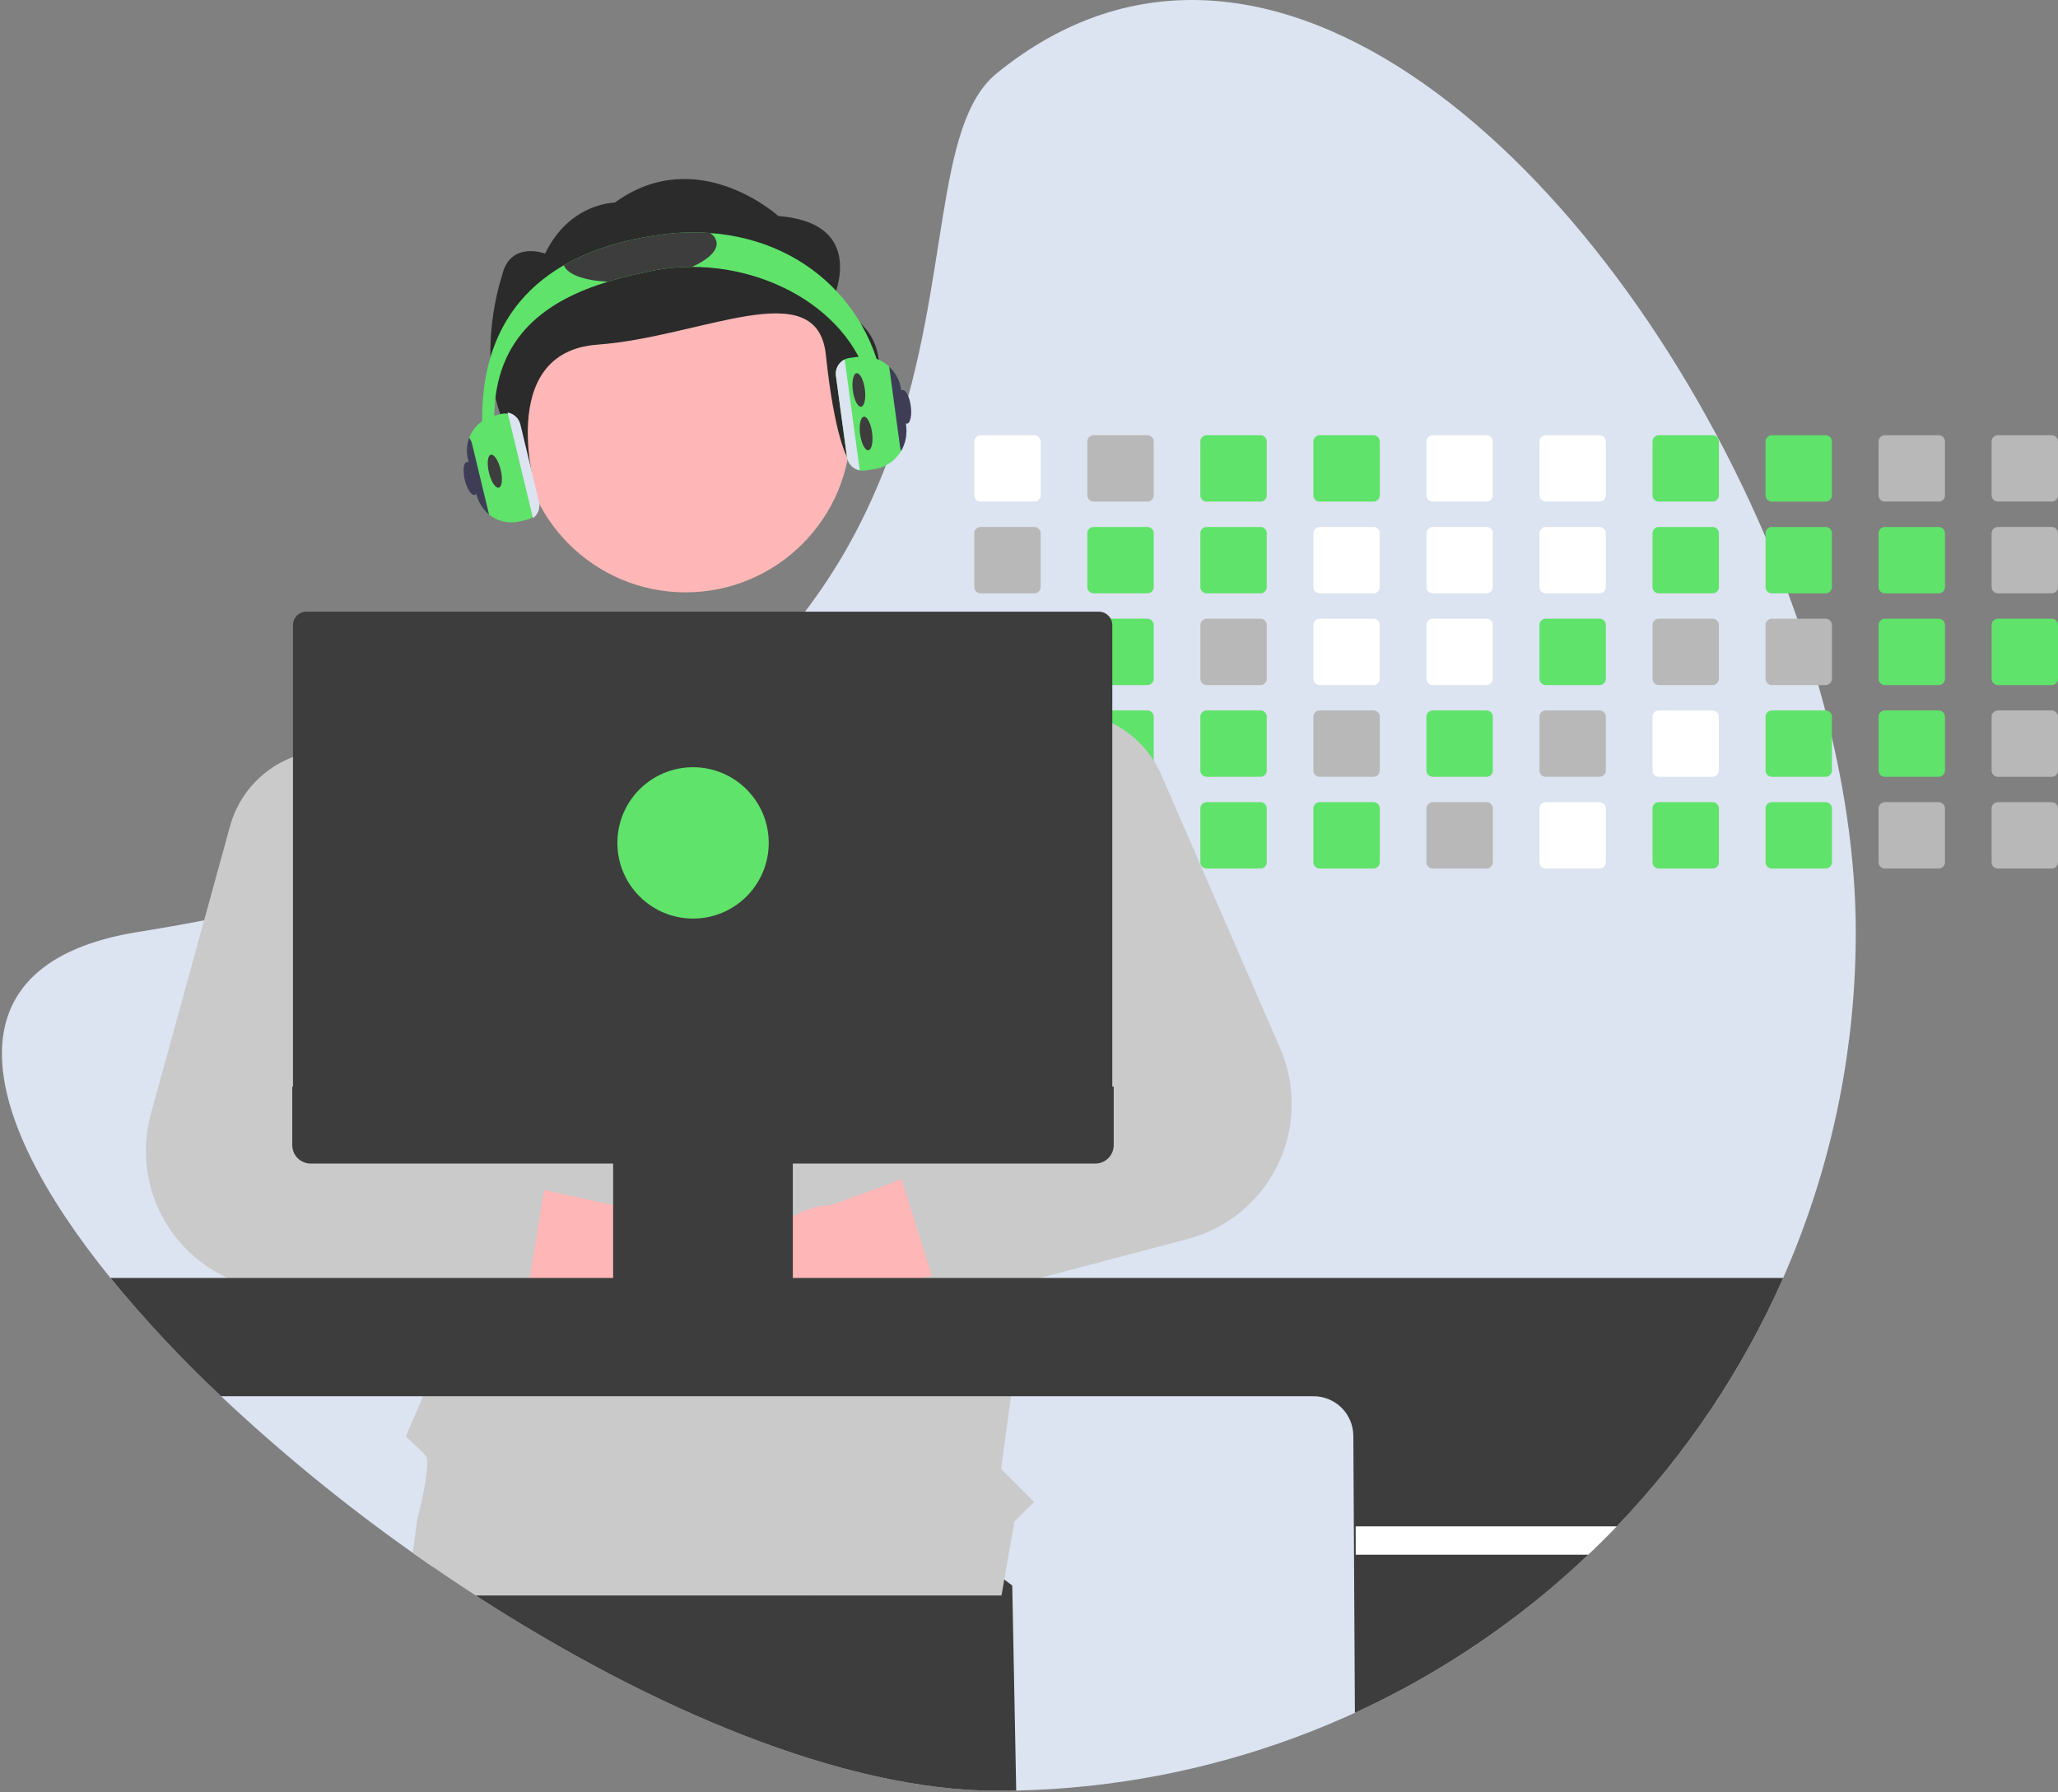 <svg width="488" height="425" viewBox="0 0 488 425" fill="none" xmlns="http://www.w3.org/2000/svg">
<rect x="0" y="0" width="488" height="425" fill="#808080" stroke="none"/>
<g clip-path="url(#clip0_28_101)">
<path d="M440.045 220.998C440.108 273.545 419.797 324.07 383.382 361.953C381.186 364.251 378.932 366.495 376.618 368.682C373.093 372.036 369.449 375.259 365.687 378.353C330.492 407.349 286.556 423.643 240.966 424.606C239.447 424.64 237.922 424.657 236.391 424.657C200.032 424.657 154.301 405.237 112.8 378.353C109.366 376.129 105.963 373.853 102.591 371.526C101.014 370.448 99.446 369.355 97.885 368.247C81.878 356.944 66.685 344.532 52.417 331.102C43.075 322.335 34.315 312.968 26.192 303.06C-5.696 263.726 -12.729 228.284 32.733 220.998C38.115 220.139 43.339 219.22 48.404 218.241C55.742 216.831 62.764 215.308 69.47 213.673C78.504 211.477 86.992 209.096 94.933 206.53C97.604 205.671 100.214 204.794 102.763 203.899C140.446 190.664 165.668 173.404 182.836 154.677C185.748 151.507 188.432 148.299 190.889 145.053C194.649 140.111 198.064 134.917 201.11 129.507C205.314 121.99 208.846 114.116 211.663 105.976L211.818 105.529C225.477 66.126 221.322 29.578 236.391 17.345C300.81 -34.949 381.009 39.523 418.652 127.346C420.549 131.771 422.334 136.223 424.006 140.702C424.757 142.703 425.481 144.707 426.178 146.715C428.013 151.948 429.677 157.195 431.171 162.456C431.744 164.462 432.291 166.466 432.811 168.469C433.367 170.63 433.9 172.785 434.393 174.94C438.056 190.721 440.045 206.284 440.045 220.998Z" fill="#DCE3F1"/>
<path d="M240.966 424.606C239.447 424.64 237.922 424.657 236.391 424.657C200.032 424.657 154.301 405.237 112.8 378.353C109.366 376.129 105.963 373.853 102.591 371.526L105.549 353.527L195.091 341.638L240.031 376.002L240.966 424.606Z" fill="#3D3D3D"/>
<path d="M245.276 103.208H232.517C232.121 103.208 231.742 103.365 231.463 103.645C231.183 103.924 231.026 104.303 231.026 104.698V117.464C231.026 117.659 231.065 117.853 231.14 118.033C231.215 118.213 231.325 118.377 231.464 118.515C231.602 118.653 231.766 118.762 231.947 118.837C232.128 118.911 232.321 118.949 232.517 118.948H245.276C245.671 118.949 246.049 118.792 246.328 118.514C246.608 118.236 246.765 117.858 246.767 117.464V104.698C246.766 104.303 246.608 103.925 246.329 103.646C246.05 103.366 245.671 103.209 245.276 103.208Z" fill="white"/>
<path d="M245.276 124.961H232.517C232.121 124.962 231.742 125.119 231.463 125.398C231.183 125.678 231.026 126.057 231.026 126.452V139.217C231.026 139.413 231.065 139.606 231.14 139.787C231.215 139.967 231.325 140.131 231.464 140.269C231.602 140.407 231.766 140.516 231.947 140.59C232.128 140.665 232.321 140.703 232.517 140.702H245.276C245.671 140.702 246.049 140.546 246.328 140.268C246.608 139.989 246.765 139.612 246.767 139.217V126.452C246.766 126.057 246.608 125.678 246.329 125.399C246.05 125.12 245.671 124.963 245.276 124.961Z" fill="#B8B8B8"/>
<path d="M245.276 146.715H232.517C232.121 146.715 231.742 146.872 231.463 147.152C231.183 147.431 231.026 147.81 231.026 148.205V160.965C231.026 161.161 231.064 161.355 231.139 161.536C231.214 161.717 231.323 161.882 231.462 162.02C231.6 162.158 231.765 162.268 231.946 162.343C232.127 162.418 232.321 162.456 232.517 162.456H245.276C245.672 162.455 246.051 162.298 246.33 162.019C246.61 161.739 246.767 161.361 246.767 160.965V148.205C246.766 147.811 246.608 147.432 246.329 147.153C246.05 146.874 245.671 146.716 245.276 146.715Z" fill="#B8B8B8"/>
<path d="M246.744 169.695C246.68 169.352 246.499 169.042 246.231 168.818C245.963 168.594 245.625 168.47 245.276 168.469H232.517C232.121 168.469 231.742 168.626 231.463 168.905C231.183 169.185 231.026 169.564 231.026 169.959V182.719C231.026 182.915 231.064 183.109 231.139 183.29C231.214 183.471 231.323 183.635 231.462 183.774C231.6 183.912 231.765 184.022 231.946 184.097C232.127 184.171 232.321 184.21 232.517 184.209H245.276C245.672 184.209 246.051 184.052 246.33 183.773C246.61 183.493 246.767 183.114 246.767 182.719V169.959C246.768 169.871 246.76 169.782 246.744 169.695Z" fill="#B8B8B8"/>
<path d="M245.855 190.337C245.672 190.261 245.475 190.222 245.276 190.222H232.517C232.321 190.222 232.127 190.26 231.946 190.335C231.765 190.41 231.6 190.52 231.462 190.658C231.323 190.796 231.214 190.961 231.139 191.142C231.064 191.323 231.026 191.517 231.026 191.713V204.473C231.025 204.669 231.063 204.863 231.138 205.044C231.212 205.225 231.322 205.39 231.461 205.528C231.599 205.667 231.764 205.777 231.945 205.851C232.126 205.926 232.321 205.964 232.517 205.963H245.276C245.672 205.963 246.051 205.806 246.33 205.526C246.61 205.247 246.767 204.868 246.767 204.473V191.713C246.766 191.419 246.679 191.133 246.517 190.888C246.355 190.644 246.125 190.452 245.855 190.337Z" fill="#B8B8B8"/>
<path d="M272.08 103.208H259.32C258.925 103.208 258.546 103.365 258.267 103.645C257.987 103.924 257.83 104.303 257.83 104.698V117.464C257.83 117.659 257.869 117.853 257.944 118.033C258.019 118.213 258.129 118.377 258.267 118.515C258.406 118.653 258.57 118.762 258.751 118.837C258.931 118.911 259.125 118.949 259.32 118.948H272.08C272.474 118.949 272.853 118.792 273.132 118.514C273.411 118.236 273.569 117.858 273.57 117.464V104.698C273.569 104.303 273.412 103.925 273.133 103.646C272.853 103.366 272.475 103.209 272.08 103.208Z" fill="#B8B8B8"/>
<path d="M272.08 124.961H259.32C258.925 124.962 258.546 125.119 258.267 125.398C257.987 125.678 257.83 126.057 257.83 126.452V139.217C257.83 139.413 257.869 139.606 257.944 139.787C258.019 139.967 258.129 140.131 258.267 140.269C258.406 140.407 258.57 140.516 258.751 140.59C258.931 140.665 259.125 140.703 259.32 140.702H272.08C272.474 140.702 272.853 140.546 273.132 140.268C273.411 139.989 273.569 139.612 273.57 139.217V126.452C273.569 126.057 273.412 125.678 273.133 125.399C272.853 125.12 272.475 124.963 272.08 124.961Z" fill="#5FE36A"/>
<path d="M272.08 146.715H259.32C258.925 146.715 258.546 146.872 258.267 147.152C257.987 147.431 257.83 147.81 257.83 148.205V160.965C257.83 161.161 257.868 161.355 257.943 161.536C258.017 161.717 258.127 161.882 258.266 162.02C258.404 162.158 258.568 162.268 258.749 162.343C258.93 162.418 259.124 162.456 259.32 162.456H272.08C272.475 162.455 272.854 162.298 273.134 162.019C273.413 161.739 273.57 161.361 273.57 160.965V148.205C273.569 147.811 273.412 147.432 273.133 147.153C272.853 146.874 272.475 146.716 272.08 146.715Z" fill="#5FE36A"/>
<path d="M272.08 168.469H259.32C259.008 168.469 258.703 168.568 258.45 168.751C258.197 168.934 258.008 169.192 257.91 169.489C257.857 169.64 257.83 169.799 257.83 169.959V182.719C257.83 182.915 257.868 183.109 257.943 183.29C258.017 183.471 258.127 183.635 258.265 183.774C258.404 183.912 258.568 184.022 258.749 184.097C258.93 184.171 259.124 184.21 259.32 184.209H272.08C272.475 184.209 272.854 184.052 273.134 183.773C273.413 183.493 273.57 183.114 273.57 182.719V169.959C273.569 169.564 273.412 169.186 273.133 168.906C272.853 168.627 272.475 168.47 272.08 168.469Z" fill="#5FE36A"/>
<path d="M272.08 190.222H259.32C259.124 190.222 258.93 190.26 258.749 190.335C258.568 190.41 258.404 190.52 258.266 190.658C258.127 190.796 258.017 190.961 257.943 191.142C257.868 191.323 257.83 191.517 257.83 191.713V204.473C257.83 204.668 257.868 204.862 257.943 205.043C258.017 205.224 258.127 205.389 258.266 205.527C258.404 205.666 258.568 205.776 258.749 205.85C258.93 205.925 259.124 205.963 259.32 205.963H272.08C272.475 205.963 272.854 205.806 273.134 205.526C273.413 205.247 273.57 204.868 273.57 204.473V191.713C273.57 191.318 273.413 190.939 273.134 190.659C272.854 190.38 272.475 190.223 272.08 190.222Z" fill="#B8B8B8"/>
<path d="M298.884 103.208H286.124C285.729 103.208 285.35 103.365 285.07 103.645C284.791 103.924 284.634 104.303 284.634 104.698V117.464C284.634 117.659 284.673 117.853 284.748 118.033C284.823 118.213 284.933 118.377 285.071 118.515C285.209 118.653 285.374 118.762 285.554 118.837C285.735 118.911 285.929 118.949 286.124 118.948H298.884C299.278 118.949 299.656 118.792 299.936 118.514C300.215 118.236 300.373 117.858 300.374 117.464V104.698C300.373 104.303 300.216 103.925 299.936 103.646C299.657 103.366 299.279 103.209 298.884 103.208Z" fill="#5FE36A"/>
<path d="M298.884 124.961H286.124C285.729 124.962 285.35 125.119 285.07 125.398C284.791 125.678 284.634 126.057 284.634 126.452V139.217C284.634 139.413 284.673 139.606 284.748 139.787C284.823 139.967 284.933 140.131 285.071 140.269C285.209 140.407 285.374 140.516 285.554 140.59C285.735 140.665 285.929 140.703 286.124 140.702H298.884C299.278 140.702 299.656 140.546 299.936 140.268C300.215 139.989 300.373 139.612 300.374 139.217V126.452C300.373 126.057 300.216 125.678 299.936 125.399C299.657 125.12 299.279 124.963 298.884 124.961Z" fill="#5FE36A"/>
<path d="M298.884 146.715H286.124C285.729 146.715 285.35 146.872 285.07 147.152C284.791 147.431 284.634 147.81 284.634 148.205V160.965C284.633 161.161 284.672 161.355 284.746 161.536C284.821 161.717 284.931 161.882 285.069 162.02C285.208 162.158 285.372 162.268 285.553 162.343C285.734 162.418 285.928 162.456 286.124 162.456H298.884C299.279 162.455 299.658 162.298 299.937 162.019C300.217 161.739 300.374 161.361 300.374 160.965V148.205C300.373 147.811 300.216 147.432 299.936 147.153C299.657 146.874 299.279 146.716 298.884 146.715Z" fill="#B8B8B8"/>
<path d="M298.884 168.469H286.124C285.729 168.469 285.35 168.626 285.07 168.905C284.791 169.185 284.634 169.564 284.634 169.959V182.719C284.633 182.915 284.672 183.109 284.746 183.29C284.821 183.471 284.931 183.635 285.069 183.774C285.208 183.912 285.372 184.022 285.553 184.097C285.734 184.171 285.928 184.21 286.124 184.209H298.884C299.279 184.209 299.658 184.052 299.937 183.773C300.217 183.493 300.374 183.114 300.374 182.719V169.959C300.373 169.564 300.216 169.186 299.936 168.906C299.657 168.627 299.279 168.47 298.884 168.469Z" fill="#5FE36A"/>
<path d="M298.884 190.222H286.124C285.928 190.222 285.734 190.26 285.553 190.335C285.372 190.41 285.208 190.52 285.069 190.658C284.931 190.796 284.821 190.961 284.746 191.142C284.672 191.323 284.633 191.517 284.634 191.713V204.473C284.633 204.668 284.672 204.862 284.746 205.043C284.821 205.224 284.931 205.389 285.069 205.527C285.208 205.666 285.372 205.776 285.553 205.85C285.734 205.925 285.928 205.963 286.124 205.963H298.884C299.279 205.963 299.658 205.806 299.937 205.526C300.217 205.247 300.374 204.868 300.374 204.473V191.713C300.374 191.318 300.217 190.939 299.937 190.659C299.658 190.38 299.279 190.223 298.884 190.222Z" fill="#5FE36A"/>
<path d="M325.687 103.208H312.928C312.532 103.208 312.153 103.365 311.874 103.645C311.595 103.924 311.437 104.303 311.437 104.698V117.464C311.437 117.659 311.476 117.853 311.551 118.033C311.626 118.213 311.736 118.377 311.875 118.515C312.013 118.653 312.177 118.762 312.358 118.837C312.539 118.911 312.732 118.949 312.928 118.948H325.687C326.082 118.949 326.46 118.792 326.739 118.514C327.019 118.236 327.177 117.858 327.178 117.464V104.698C327.177 104.303 327.019 103.925 326.74 103.646C326.461 103.366 326.082 103.209 325.687 103.208Z" fill="#5FE36A"/>
<path d="M325.687 124.961H312.928C312.532 124.962 312.153 125.119 311.874 125.398C311.594 125.678 311.437 126.057 311.437 126.452V139.217C311.437 139.413 311.476 139.606 311.551 139.787C311.626 139.967 311.736 140.131 311.875 140.269C312.013 140.407 312.177 140.516 312.358 140.59C312.539 140.665 312.732 140.703 312.928 140.702H325.687C326.082 140.702 326.46 140.546 326.739 140.268C327.019 139.989 327.177 139.612 327.178 139.217V126.452C327.177 126.057 327.019 125.678 326.74 125.399C326.461 125.12 326.082 124.963 325.687 124.961Z" fill="white"/>
<path d="M325.687 146.715H312.928C312.532 146.715 312.153 146.872 311.874 147.152C311.595 147.431 311.437 147.81 311.437 148.205V160.965C311.437 161.161 311.475 161.355 311.55 161.536C311.625 161.717 311.734 161.882 311.873 162.02C312.011 162.158 312.176 162.268 312.357 162.343C312.538 162.418 312.732 162.456 312.928 162.456H325.687C326.083 162.455 326.462 162.298 326.741 162.019C327.021 161.739 327.178 161.361 327.178 160.965V148.205C327.177 147.811 327.019 147.432 326.74 147.153C326.461 146.874 326.082 146.716 325.687 146.715Z" fill="white"/>
<path d="M325.687 168.469H312.928C312.532 168.469 312.153 168.626 311.874 168.905C311.595 169.185 311.437 169.564 311.437 169.959V182.719C311.437 182.915 311.475 183.109 311.55 183.29C311.625 183.471 311.734 183.635 311.873 183.774C312.011 183.912 312.176 184.022 312.357 184.097C312.538 184.171 312.732 184.21 312.928 184.209H325.687C326.083 184.209 326.462 184.052 326.741 183.773C327.021 183.493 327.178 183.114 327.178 182.719V169.959C327.177 169.564 327.019 169.186 326.74 168.906C326.461 168.627 326.082 168.47 325.687 168.469Z" fill="#B8B8B8"/>
<path d="M325.687 190.222H312.928C312.732 190.222 312.538 190.26 312.357 190.335C312.176 190.41 312.011 190.52 311.873 190.658C311.734 190.796 311.625 190.961 311.55 191.142C311.475 191.323 311.437 191.517 311.437 191.713V204.473C311.437 204.668 311.475 204.862 311.55 205.043C311.625 205.224 311.734 205.389 311.873 205.527C312.011 205.666 312.176 205.776 312.357 205.85C312.538 205.925 312.732 205.963 312.928 205.963H325.687C326.083 205.963 326.462 205.806 326.741 205.526C327.021 205.247 327.178 204.868 327.178 204.473V191.713C327.178 191.318 327.021 190.939 326.741 190.659C326.462 190.38 326.083 190.223 325.687 190.222Z" fill="#5FE36A"/>
<path d="M352.491 103.208H339.726C339.331 103.209 338.954 103.367 338.675 103.646C338.397 103.926 338.241 104.304 338.241 104.698V117.464C338.241 117.857 338.398 118.235 338.676 118.513C338.954 118.792 339.332 118.948 339.726 118.948H352.491C352.886 118.949 353.264 118.792 353.543 118.514C353.823 118.236 353.98 117.858 353.982 117.464V104.698C353.98 104.303 353.823 103.925 353.544 103.646C353.265 103.366 352.886 103.209 352.491 103.208Z" fill="white"/>
<path d="M352.491 124.961H339.726C339.331 124.963 338.954 125.12 338.675 125.4C338.397 125.679 338.241 126.057 338.241 126.452V139.217C338.241 139.611 338.398 139.989 338.676 140.267C338.954 140.545 339.332 140.702 339.726 140.702H352.491C352.886 140.702 353.264 140.546 353.543 140.268C353.823 139.989 353.98 139.612 353.982 139.217V126.452C353.98 126.057 353.823 125.678 353.544 125.399C353.265 125.12 352.886 124.963 352.491 124.961Z" fill="white"/>
<path d="M352.491 146.715H339.726C339.331 146.716 338.954 146.874 338.675 147.153C338.397 147.433 338.241 147.811 338.241 148.205V160.965C338.24 161.161 338.278 161.354 338.353 161.535C338.427 161.716 338.536 161.88 338.674 162.018C338.812 162.157 338.976 162.267 339.156 162.342C339.337 162.417 339.53 162.455 339.726 162.456H352.491C352.886 162.455 353.265 162.298 353.545 162.019C353.824 161.739 353.981 161.361 353.982 160.965V148.205C353.98 147.811 353.823 147.432 353.544 147.153C353.265 146.874 352.886 146.716 352.491 146.715Z" fill="white"/>
<path d="M352.491 168.469H339.726C339.331 168.47 338.954 168.628 338.675 168.907C338.397 169.186 338.241 169.565 338.241 169.959V182.719C338.24 182.914 338.278 183.108 338.353 183.289C338.427 183.469 338.536 183.634 338.674 183.772C338.812 183.91 338.976 184.02 339.156 184.095C339.337 184.17 339.53 184.209 339.726 184.209H352.491C352.886 184.209 353.265 184.052 353.545 183.773C353.824 183.493 353.981 183.114 353.982 182.719V169.959C353.98 169.564 353.823 169.186 353.544 168.906C353.265 168.627 352.886 168.47 352.491 168.469Z" fill="#5FE36A"/>
<path d="M352.491 190.222H339.726C339.53 190.223 339.337 190.261 339.156 190.336C338.976 190.411 338.812 190.521 338.674 190.66C338.536 190.798 338.427 190.962 338.353 191.143C338.278 191.324 338.24 191.517 338.241 191.713V204.473C338.24 204.668 338.278 204.862 338.353 205.042C338.427 205.223 338.536 205.387 338.674 205.526C338.812 205.664 338.976 205.774 339.156 205.849C339.337 205.924 339.53 205.963 339.726 205.963H352.491C352.886 205.963 353.265 205.806 353.545 205.526C353.824 205.247 353.981 204.868 353.982 204.473V191.713C353.981 191.318 353.824 190.939 353.545 190.659C353.265 190.38 352.886 190.223 352.491 190.222Z" fill="#B8B8B8"/>
<path d="M379.295 103.208H366.529C366.135 103.209 365.757 103.367 365.479 103.646C365.201 103.926 365.044 104.304 365.045 104.698V117.464C365.045 117.857 365.201 118.235 365.479 118.513C365.758 118.792 366.135 118.948 366.529 118.948H379.295C379.689 118.948 380.067 118.792 380.347 118.514C380.626 118.236 380.784 117.858 380.785 117.464V104.698C380.784 104.303 380.627 103.925 380.347 103.646C380.068 103.366 379.69 103.209 379.295 103.208Z" fill="white"/>
<path d="M379.295 124.961H366.529C366.135 124.963 365.757 125.12 365.479 125.4C365.201 125.679 365.044 126.057 365.045 126.452V139.217C365.045 139.611 365.201 139.989 365.479 140.267C365.758 140.545 366.135 140.702 366.529 140.702H379.295C379.689 140.702 380.067 140.546 380.347 140.268C380.626 139.989 380.784 139.612 380.785 139.217V126.452C380.784 126.057 380.627 125.678 380.347 125.399C380.068 125.12 379.69 124.963 379.295 124.961Z" fill="white"/>
<path d="M379.295 146.715H366.529C366.135 146.716 365.757 146.874 365.479 147.153C365.201 147.433 365.044 147.811 365.045 148.205V160.965C365.044 161.161 365.082 161.354 365.156 161.535C365.231 161.716 365.34 161.88 365.478 162.018C365.616 162.157 365.78 162.267 365.96 162.342C366.14 162.417 366.334 162.455 366.529 162.456H379.295C379.69 162.455 380.069 162.298 380.348 162.019C380.628 161.739 380.785 161.361 380.785 160.965V148.205C380.784 147.811 380.627 147.432 380.347 147.153C380.068 146.874 379.69 146.716 379.295 146.715Z" fill="#5FE36A"/>
<path d="M379.295 168.469H366.529C366.135 168.47 365.757 168.628 365.479 168.907C365.201 169.186 365.044 169.565 365.045 169.959V182.719C365.044 182.914 365.082 183.108 365.156 183.289C365.231 183.469 365.34 183.634 365.478 183.772C365.616 183.91 365.78 184.02 365.96 184.095C366.14 184.17 366.334 184.209 366.529 184.209H379.295C379.69 184.209 380.069 184.052 380.348 183.773C380.628 183.493 380.785 183.114 380.785 182.719V169.959C380.784 169.564 380.627 169.186 380.347 168.906C380.068 168.627 379.69 168.47 379.295 168.469Z" fill="#B8B8B8"/>
<path d="M379.295 190.222H366.529C366.334 190.223 366.14 190.261 365.96 190.336C365.78 190.411 365.616 190.521 365.478 190.66C365.34 190.798 365.231 190.962 365.156 191.143C365.082 191.324 365.044 191.517 365.045 191.713V204.473C365.044 204.668 365.082 204.862 365.156 205.042C365.231 205.223 365.34 205.387 365.478 205.526C365.616 205.664 365.78 205.774 365.96 205.849C366.14 205.924 366.334 205.963 366.529 205.963H379.295C379.69 205.963 380.069 205.806 380.348 205.526C380.628 205.247 380.785 204.868 380.785 204.473V191.713C380.785 191.318 380.628 190.939 380.348 190.659C380.069 190.38 379.69 190.223 379.295 190.222Z" fill="white"/>
<path d="M406.099 103.208H393.333C392.939 103.209 392.561 103.367 392.283 103.646C392.004 103.926 391.848 104.304 391.848 104.698V117.464C391.848 117.857 392.005 118.235 392.283 118.513C392.562 118.792 392.939 118.948 393.333 118.948H406.099C406.493 118.948 406.871 118.792 407.151 118.514C407.43 118.236 407.588 117.858 407.589 117.464V104.698C407.588 104.303 407.43 103.925 407.151 103.646C406.872 103.366 406.494 103.209 406.099 103.208Z" fill="#5FE36A"/>
<path d="M406.099 124.961H393.333C392.939 124.963 392.561 125.12 392.283 125.4C392.004 125.679 391.848 126.057 391.848 126.452V139.217C391.848 139.611 392.005 139.989 392.283 140.267C392.562 140.545 392.939 140.702 393.333 140.702H406.099C406.493 140.702 406.871 140.546 407.151 140.268C407.43 139.989 407.588 139.612 407.589 139.217V126.452C407.588 126.057 407.43 125.678 407.151 125.399C406.872 125.12 406.494 124.963 406.099 124.961Z" fill="#5FE36A"/>
<path d="M406.099 146.715H393.333C392.939 146.716 392.561 146.874 392.283 147.153C392.004 147.433 391.848 147.811 391.848 148.205V160.965C391.848 161.161 391.886 161.354 391.96 161.535C392.035 161.716 392.144 161.88 392.282 162.018C392.42 162.157 392.583 162.267 392.764 162.342C392.944 162.417 393.138 162.455 393.333 162.456H406.099C406.494 162.455 406.873 162.298 407.152 162.019C407.432 161.739 407.589 161.361 407.589 160.965V148.205C407.588 147.811 407.43 147.432 407.151 147.153C406.872 146.874 406.494 146.716 406.099 146.715Z" fill="#B8B8B8"/>
<path d="M406.099 168.469H393.333C392.939 168.47 392.561 168.628 392.283 168.907C392.004 169.186 391.848 169.565 391.848 169.959V182.719C391.848 182.914 391.886 183.108 391.96 183.289C392.035 183.469 392.144 183.634 392.282 183.772C392.42 183.91 392.583 184.02 392.764 184.095C392.944 184.17 393.138 184.209 393.333 184.209H406.099C406.494 184.209 406.873 184.052 407.152 183.773C407.432 183.493 407.589 183.114 407.589 182.719V169.959C407.588 169.564 407.43 169.186 407.151 168.906C406.872 168.627 406.494 168.47 406.099 168.469Z" fill="white"/>
<path d="M406.099 190.222H393.333C393.138 190.223 392.944 190.261 392.764 190.336C392.583 190.411 392.42 190.521 392.282 190.66C392.144 190.798 392.035 190.962 391.96 191.143C391.886 191.324 391.848 191.517 391.848 191.713V204.473C391.848 204.668 391.886 204.862 391.96 205.042C392.035 205.223 392.144 205.387 392.282 205.526C392.42 205.664 392.583 205.774 392.764 205.849C392.944 205.924 393.138 205.963 393.333 205.963H406.099C406.494 205.963 406.873 205.806 407.152 205.526C407.432 205.247 407.589 204.868 407.589 204.473V191.713C407.589 191.318 407.432 190.939 407.152 190.659C406.873 190.38 406.494 190.223 406.099 190.222Z" fill="#5FE36A"/>
<path d="M432.902 103.208H420.137C419.742 103.209 419.365 103.367 419.086 103.646C418.808 103.926 418.652 104.304 418.652 104.698V117.464C418.652 117.857 418.809 118.235 419.087 118.513C419.365 118.792 419.743 118.948 420.137 118.948H432.902C433.297 118.948 433.675 118.792 433.954 118.514C434.234 118.236 434.391 117.858 434.393 117.464V104.698C434.392 104.303 434.234 103.925 433.955 103.646C433.676 103.366 433.297 103.209 432.902 103.208Z" fill="#5FE36A"/>
<path d="M432.902 124.961H420.137C419.742 124.963 419.365 125.12 419.086 125.4C418.808 125.679 418.652 126.057 418.652 126.452V139.217C418.652 139.611 418.809 139.989 419.087 140.267C419.365 140.545 419.743 140.702 420.137 140.702H432.902C433.297 140.702 433.675 140.546 433.954 140.268C434.234 139.989 434.391 139.612 434.393 139.217V126.452C434.392 126.057 434.234 125.678 433.955 125.399C433.676 125.12 433.297 124.963 432.902 124.961Z" fill="#5FE36A"/>
<path d="M432.902 146.715H420.137C419.742 146.716 419.365 146.874 419.086 147.153C418.808 147.433 418.652 147.811 418.652 148.205V160.965C418.652 161.161 418.69 161.354 418.764 161.535C418.838 161.716 418.947 161.88 419.085 162.018C419.223 162.157 419.387 162.267 419.568 162.342C419.748 162.417 419.941 162.455 420.137 162.456H432.902C433.298 162.455 433.676 162.298 433.956 162.019C434.235 161.739 434.393 161.361 434.393 160.965V148.205C434.392 147.811 434.234 147.432 433.955 147.153C433.676 146.874 433.297 146.716 432.902 146.715Z" fill="#B8B8B8"/>
<path d="M432.902 168.469H420.137C419.742 168.47 419.365 168.628 419.086 168.907C418.808 169.186 418.652 169.565 418.652 169.959V182.719C418.652 182.914 418.69 183.108 418.764 183.289C418.838 183.469 418.947 183.634 419.085 183.772C419.223 183.91 419.387 184.02 419.568 184.095C419.748 184.17 419.941 184.209 420.137 184.209H432.902C433.298 184.209 433.677 184.052 433.956 183.773C434.235 183.493 434.393 183.114 434.393 182.719V169.959C434.392 169.564 434.234 169.186 433.955 168.906C433.676 168.627 433.297 168.47 432.902 168.469Z" fill="#5FE36A"/>
<path d="M432.902 190.222H420.137C419.941 190.223 419.748 190.261 419.568 190.336C419.387 190.411 419.223 190.521 419.085 190.66C418.947 190.798 418.838 190.962 418.764 191.143C418.69 191.324 418.652 191.517 418.652 191.713V204.473C418.652 204.668 418.69 204.862 418.764 205.042C418.838 205.223 418.947 205.387 419.085 205.526C419.223 205.664 419.387 205.774 419.567 205.849C419.748 205.924 419.941 205.963 420.137 205.963H432.902C433.298 205.963 433.677 205.806 433.956 205.526C434.235 205.247 434.393 204.868 434.393 204.473V191.713C434.393 191.318 434.235 190.939 433.956 190.659C433.677 190.38 433.298 190.223 432.902 190.222Z" fill="#5FE36A"/>
<path d="M459.706 103.208H446.94C446.546 103.209 446.168 103.367 445.89 103.646C445.612 103.926 445.456 104.304 445.456 104.698V117.464C445.456 117.857 445.612 118.235 445.891 118.513C446.169 118.792 446.547 118.948 446.94 118.948H459.706C460.1 118.948 460.479 118.792 460.758 118.514C461.037 118.236 461.195 117.858 461.196 117.464V104.698C461.195 104.303 461.038 103.925 460.758 103.646C460.479 103.366 460.101 103.209 459.706 103.208Z" fill="#B8B8B8"/>
<path d="M459.706 124.961H446.94C446.546 124.963 446.168 125.12 445.89 125.4C445.612 125.679 445.456 126.057 445.456 126.452V139.217C445.456 139.611 445.612 139.989 445.891 140.267C446.169 140.545 446.547 140.702 446.94 140.702H459.706C460.1 140.702 460.479 140.546 460.758 140.268C461.037 139.989 461.195 139.612 461.196 139.217V126.452C461.195 126.057 461.038 125.678 460.758 125.399C460.479 125.12 460.101 124.963 459.706 124.961Z" fill="#5FE36A"/>
<path d="M459.706 146.715H446.94C446.546 146.716 446.168 146.874 445.89 147.153C445.612 147.433 445.456 147.811 445.456 148.205V160.965C445.455 161.161 445.493 161.354 445.567 161.535C445.642 161.716 445.751 161.88 445.889 162.018C446.027 162.157 446.191 162.267 446.371 162.342C446.552 162.417 446.745 162.455 446.94 162.456H459.706C460.101 162.455 460.48 162.298 460.76 162.019C461.039 161.739 461.196 161.361 461.196 160.965V148.205C461.195 147.811 461.038 147.432 460.758 147.153C460.479 146.874 460.101 146.716 459.706 146.715Z" fill="#5FE36A"/>
<path d="M459.706 168.469H446.94C446.546 168.47 446.168 168.628 445.89 168.907C445.612 169.186 445.456 169.565 445.456 169.959V182.719C445.455 182.914 445.493 183.108 445.567 183.289C445.642 183.469 445.751 183.634 445.889 183.772C446.027 183.91 446.191 184.02 446.371 184.095C446.551 184.17 446.745 184.209 446.94 184.209H459.706C460.101 184.209 460.48 184.052 460.76 183.773C461.039 183.493 461.196 183.114 461.196 182.719V169.959C461.195 169.564 461.038 169.186 460.758 168.906C460.479 168.627 460.101 168.47 459.706 168.469Z" fill="#5FE36A"/>
<path d="M459.706 190.222H446.94C446.745 190.223 446.551 190.261 446.371 190.336C446.191 190.411 446.027 190.521 445.889 190.66C445.751 190.798 445.642 190.962 445.567 191.143C445.493 191.324 445.455 191.517 445.456 191.713V204.473C445.455 204.668 445.493 204.862 445.567 205.042C445.642 205.223 445.751 205.387 445.889 205.526C446.027 205.664 446.191 205.774 446.371 205.849C446.551 205.924 446.745 205.963 446.94 205.963H459.706C460.101 205.963 460.48 205.806 460.76 205.526C461.039 205.247 461.196 204.868 461.196 204.473V191.713C461.196 191.318 461.039 190.939 460.76 190.659C460.48 190.38 460.101 190.223 459.706 190.222Z" fill="#B8B8B8"/>
<path d="M486.51 103.208H473.744C473.35 103.209 472.972 103.367 472.694 103.646C472.415 103.926 472.259 104.304 472.259 104.698V117.464C472.259 117.857 472.416 118.235 472.694 118.513C472.973 118.792 473.35 118.948 473.744 118.948H486.51C486.904 118.948 487.282 118.792 487.562 118.514C487.841 118.236 487.999 117.858 488 117.464V104.698C487.999 104.303 487.841 103.925 487.562 103.646C487.283 103.366 486.905 103.209 486.51 103.208Z" fill="#B8B8B8"/>
<path d="M486.51 124.961H473.744C473.35 124.963 472.972 125.12 472.694 125.4C472.415 125.679 472.259 126.057 472.259 126.452V139.217C472.259 139.611 472.416 139.989 472.694 140.267C472.973 140.545 473.35 140.702 473.744 140.702H486.51C486.904 140.702 487.282 140.546 487.562 140.268C487.841 139.989 487.999 139.612 488 139.217V126.452C487.999 126.057 487.841 125.678 487.562 125.399C487.283 125.12 486.905 124.963 486.51 124.961Z" fill="#B8B8B8"/>
<path d="M486.51 146.715H473.744C473.35 146.716 472.972 146.874 472.694 147.153C472.415 147.433 472.259 147.811 472.259 148.205V160.965C472.259 161.161 472.297 161.354 472.371 161.535C472.446 161.716 472.555 161.88 472.693 162.018C472.831 162.157 472.994 162.267 473.175 162.342C473.355 162.417 473.549 162.455 473.744 162.456H486.51C486.905 162.455 487.284 162.298 487.563 162.019C487.843 161.739 488 161.361 488 160.965V148.205C487.999 147.811 487.841 147.432 487.562 147.153C487.283 146.874 486.905 146.716 486.51 146.715Z" fill="#5FE36A"/>
<path d="M486.51 168.469H473.744C473.35 168.47 472.972 168.628 472.694 168.907C472.416 169.186 472.259 169.565 472.259 169.959V182.719C472.259 182.914 472.297 183.108 472.371 183.289C472.446 183.469 472.555 183.634 472.693 183.772C472.831 183.91 472.994 184.02 473.175 184.095C473.355 184.17 473.549 184.209 473.744 184.209H486.51C486.905 184.209 487.284 184.052 487.563 183.773C487.843 183.493 488 183.114 488 182.719V169.959C487.999 169.564 487.841 169.186 487.562 168.906C487.283 168.627 486.905 168.47 486.51 168.469Z" fill="#B8B8B8"/>
<path d="M486.51 190.222H473.744C473.549 190.223 473.355 190.261 473.175 190.336C472.994 190.411 472.831 190.521 472.693 190.66C472.555 190.798 472.446 190.962 472.371 191.143C472.297 191.324 472.259 191.517 472.259 191.713V204.473C472.259 204.668 472.297 204.862 472.371 205.042C472.446 205.223 472.555 205.387 472.693 205.526C472.831 205.664 472.994 205.774 473.175 205.849C473.355 205.924 473.549 205.963 473.744 205.963H486.51C486.905 205.963 487.284 205.806 487.563 205.526C487.843 205.247 488 204.868 488 204.473V191.713C488 191.318 487.843 190.939 487.563 190.659C487.284 190.38 486.905 190.223 486.51 190.222Z" fill="#B8B8B8"/>
<path d="M193.111 378.353H192.756L193.06 378.313L193.111 378.353Z" fill="#2F2E41"/>
<path d="M162.57 140.47C184.2 140.47 201.734 122.936 201.734 101.307C201.734 79.677 184.2 62.143 162.57 62.143C140.941 62.143 123.407 79.677 123.407 101.307C123.407 122.936 140.941 140.47 162.57 140.47Z" fill="#FFB6B6"/>
<path d="M196.867 72.593C196.867 72.593 207.11 53.011 184.575 51.231C184.575 51.231 165.363 33.804 145.782 48.045C145.782 48.045 135.101 48.045 129.26 60.132C129.26 60.132 120.86 56.946 119.014 65.472C119.014 65.472 112.867 83.273 119.014 99.295C125.161 115.316 127.202 117.096 127.202 117.096C127.202 117.096 117.102 83.507 141.687 81.727C166.273 79.946 193.785 64.582 195.834 84.164C197.883 103.745 200.967 108.57 200.967 108.57C200.967 108.57 220.427 80.603 196.867 72.593Z" fill="#2B2B2B"/>
<path d="M263.877 197.823L263.751 198.488L262.335 205.963L252.55 257.667L251.972 260.711L250.756 267.148L249.094 275.93L245.408 295.391L244.354 300.968L243.958 303.06L243.82 303.794L242.726 309.566L242.393 311.309L239.722 331.102L237.389 348.35L245.196 356.158L240.542 360.812L237.486 378.313L237.492 378.353H112.8C107.755 375.085 102.784 371.717 97.885 368.247L98.911 360.566C98.911 360.566 102.442 346.849 100.957 345.209C99.478 343.57 96.234 340.641 96.234 340.641L100.321 331.102L100.888 329.778L99.937 310.042L99.914 309.566L99.599 303.06L99.558 302.223L99.495 300.968L98.286 275.93L98.263 275.517L97.896 267.928L97.552 260.711L97.403 257.667L95.93 227.212L94.933 206.53L94.061 188.526L97.564 187.339L135.024 174.608L150.541 154.436L182.836 154.677L198.645 154.797L225.025 179.262L231.026 182.128L231.072 182.151L235.377 184.209L246.291 189.42L257.83 194.934L263.751 197.76L263.877 197.823Z" fill="#CACACA"/>
<path d="M154.714 319.599C152.347 320.515 149.809 320.902 147.276 320.732C144.744 320.561 142.28 319.838 140.058 318.612C137.835 317.386 135.909 315.688 134.414 313.637C132.919 311.586 131.892 309.232 131.405 306.741L70.323 298.075L91.557 274.056L146.306 285.968C150.544 285.427 154.834 286.46 158.362 288.871C161.89 291.282 164.411 294.903 165.448 299.049C166.484 303.194 165.964 307.576 163.986 311.363C162.007 315.151 158.708 318.081 154.714 319.599V319.599Z" fill="#FFB6B6"/>
<path d="M127.48 275.93C126.348 274.496 124.747 273.507 122.957 273.138L97.896 267.928L95.322 267.395C93.827 267.083 92.414 266.458 91.176 265.562C89.938 264.666 88.904 263.519 88.14 262.196C87.348 260.806 86.868 259.261 86.736 257.667C86.616 256.218 86.79 254.76 87.246 253.38L95.93 227.212L101.565 210.233C102.248 208.186 102.651 206.055 102.763 203.899C103.077 197.934 101.231 192.055 97.564 187.339C94.339 183.194 89.868 180.196 84.809 178.788C79.75 177.38 74.372 177.637 69.47 179.52C69.327 179.572 69.178 179.629 69.034 179.687C65.519 181.09 62.378 183.292 59.86 186.119C57.342 188.945 55.516 192.318 54.526 195.972L48.404 218.241L35.776 264.15C34.512 268.75 34.257 273.569 35.028 278.276C35.798 282.984 37.577 287.469 40.242 291.425C42.907 295.382 46.396 298.715 50.469 301.198C54.542 303.681 59.103 305.255 63.841 305.812L99.937 310.042L116.64 312.003C118.572 312.235 120.52 311.731 122.096 310.591C123.673 309.451 124.762 307.759 125.147 305.852C125.174 305.748 125.195 305.643 125.21 305.537L125.611 303.06L129.01 282.207L129.045 281.995C129.222 280.93 129.174 279.841 128.905 278.797C128.635 277.752 128.15 276.776 127.48 275.93Z" fill="#CACACA"/>
<path d="M193.62 320.267C196.093 320.841 198.661 320.866 201.144 320.34C203.627 319.814 205.964 318.75 207.991 317.223C210.018 315.696 211.686 313.743 212.877 311.502C214.068 309.261 214.753 306.786 214.884 304.251L274.133 287.058L249.724 266.274L197.202 285.787C192.93 285.849 188.829 287.477 185.676 290.361C182.523 293.245 180.538 297.186 180.096 301.436C179.655 305.686 180.788 309.951 183.28 313.421C185.773 316.892 189.452 319.328 193.62 320.267V320.267Z" fill="#FFB6B6"/>
<path d="M303.55 248.599L275.37 183.745C273.065 178.421 268.949 174.085 263.751 171.507C262.145 170.716 260.457 170.101 258.718 169.672C258.449 169.604 258.179 169.541 257.91 169.489C254.223 168.684 250.399 168.755 246.744 169.695C243.403 170.554 240.28 172.107 237.58 174.253C234.88 176.399 232.662 179.09 231.072 182.151C231.055 182.177 231.039 182.204 231.026 182.232C229.25 185.668 228.305 189.473 228.268 193.341C228.232 197.209 229.104 201.032 230.814 204.501L231.164 205.201L251.077 245.194C251.757 246.562 252.14 248.058 252.202 249.584C252.263 251.11 252.001 252.631 251.432 254.049C250.864 255.467 250.002 256.748 248.904 257.809C247.805 258.871 246.495 259.687 245.059 260.207L243.66 260.711L218.507 269.797C216.62 270.47 215.067 271.85 214.177 273.645C213.286 275.44 213.127 277.511 213.732 279.421L213.795 279.622L220.846 302.183C220.88 302.287 220.914 302.39 220.955 302.493C221.017 302.688 221.093 302.877 221.184 303.06C221.933 304.741 223.258 306.099 224.919 306.89C226.58 307.681 228.469 307.854 230.246 307.377L243.82 303.794L246.589 303.06L281.641 293.803C286.253 292.584 290.548 290.383 294.23 287.351C297.913 284.318 300.897 280.525 302.977 276.232C305.058 271.94 306.186 267.248 306.285 262.478C306.384 257.709 305.451 252.974 303.55 248.599L303.55 248.599Z" fill="#CACACA"/>
<path d="M26.192 303.06C34.315 312.968 43.075 322.335 52.417 331.102H311.495C313.991 331.106 316.383 332.1 318.148 333.865C319.912 335.631 320.904 338.024 320.907 340.52L321.279 406.171C337.217 398.848 352.143 389.498 365.687 378.353C369.447 375.263 373.091 372.04 376.618 368.682C378.928 366.493 381.183 364.25 383.382 361.953C399.87 344.776 413.221 324.844 422.831 303.06H26.192Z" fill="#3D3D3D"/>
<path d="M383.382 361.953C381.186 364.251 378.932 366.495 376.618 368.682H321.469V361.953H383.382Z" fill="white"/>
<path d="M263.361 146.715C263.089 146.212 262.686 145.792 262.194 145.5C261.703 145.207 261.142 145.053 260.57 145.053H72.646C71.803 145.055 70.996 145.391 70.401 145.987C69.805 146.584 69.471 147.392 69.47 148.234V260.711H263.751V148.234C263.754 147.703 263.62 147.179 263.361 146.715Z" fill="#3D3D3D"/>
<path d="M69.3 257.666V271.546C69.3 272.121 69.413 272.691 69.634 273.222C69.854 273.754 70.177 274.237 70.583 274.644C70.99 275.051 71.473 275.374 72.005 275.594C72.537 275.814 73.106 275.927 73.682 275.927H145.389V303.319H144.437C144.362 303.319 144.288 303.334 144.219 303.363C144.15 303.391 144.087 303.433 144.034 303.486C143.981 303.539 143.94 303.602 143.911 303.671C143.882 303.74 143.868 303.814 143.868 303.889V305.794C143.868 305.869 143.882 305.943 143.911 306.012C143.939 306.081 143.981 306.144 144.034 306.196C144.087 306.249 144.15 306.291 144.219 306.32C144.288 306.348 144.362 306.363 144.437 306.363H188.952C189.027 306.363 189.101 306.348 189.17 306.32C189.239 306.291 189.302 306.249 189.355 306.196C189.407 306.144 189.449 306.081 189.478 306.012C189.507 305.943 189.521 305.869 189.521 305.794V303.889C189.521 303.814 189.507 303.74 189.478 303.671C189.449 303.602 189.407 303.539 189.355 303.486C189.302 303.433 189.239 303.391 189.17 303.363C189.101 303.334 189.027 303.319 188.952 303.319H187.999V275.927H259.707C260.283 275.927 260.852 275.814 261.384 275.594C261.916 275.374 262.399 275.051 262.805 274.644C263.212 274.237 263.535 273.754 263.755 273.222C263.975 272.691 264.089 272.121 264.089 271.546V257.666H69.3Z" fill="#3D3D3D"/>
<path d="M164.341 217.829C174.252 217.829 182.286 209.794 182.286 199.883C182.286 189.972 174.252 181.938 164.341 181.938C154.43 181.938 146.395 189.972 146.395 199.883C146.395 209.794 154.43 217.829 164.341 217.829Z" fill="#5FE36A"/>
<path d="M210.064 99.167H207.197C207.197 77.499 185.753 63.3 164.12 63.289C160.973 63.28 157.834 63.585 154.748 64.2C151.274 64.894 147.669 65.725 144.126 66.808C130.157 71.09 117.202 79.368 117.202 99.167C117.199 103.012 117.688 106.841 118.658 110.562L115.884 111.284C114.855 107.327 114.335 103.255 114.336 99.167C114.336 81.867 121.438 69.984 133.705 62.899C140.154 59.173 148.024 56.771 157.041 55.602C160.793 55.103 164.586 54.987 168.362 55.258C193.24 57.046 210.064 76.123 210.064 99.167Z" fill="#5FE36A"/>
<path d="M214.838 100.754L213.709 92.408C213.431 90.301 212.415 88.359 210.843 86.928C209.834 85.995 208.625 85.304 207.31 84.907C205.994 84.51 204.605 84.417 203.248 84.635L201.454 84.882C200.963 84.947 200.49 85.108 200.062 85.357C199.634 85.606 199.259 85.937 198.96 86.332C198.659 86.726 198.438 87.175 198.311 87.654C198.184 88.133 198.154 88.633 198.221 89.124L200.829 108.35C200.936 109.133 201.288 109.863 201.833 110.436C202.378 111.009 203.09 111.396 203.867 111.542C204.097 111.588 204.332 111.612 204.566 111.611C204.735 111.611 204.904 111.6 205.071 111.577L207.077 111.307C208.3 111.145 209.477 110.734 210.536 110.1C211.595 109.467 212.513 108.623 213.233 107.622C213.388 107.404 213.537 107.18 213.675 106.951C214.749 105.075 215.159 102.892 214.838 100.754Z" fill="#5FE36A"/>
<path d="M200.296 85.232C199.77 85.487 199.312 85.865 198.96 86.332C198.659 86.726 198.438 87.175 198.311 87.654C198.184 88.133 198.154 88.633 198.221 89.124L200.829 108.35C200.936 109.133 201.288 109.863 201.833 110.436C202.378 111.009 203.09 111.396 203.867 111.542L200.296 85.232Z" fill="#DCE3F1"/>
<path d="M214.838 100.754L213.709 92.408C213.431 90.301 212.415 88.359 210.843 86.928L213.44 106.057C213.479 106.364 213.558 106.664 213.675 106.951C214.749 105.075 215.159 102.892 214.838 100.754V100.754Z" fill="#3F3D56"/>
<path d="M205.914 106.768C206.698 106.661 207.092 104.795 206.794 102.599C206.496 100.403 205.619 98.709 204.835 98.816C204.051 98.922 203.656 100.788 203.954 102.984C204.252 105.18 205.129 106.874 205.914 106.768Z" fill="#3D3D3D"/>
<path d="M204.194 96.45C204.978 96.344 205.372 94.477 205.075 92.281C204.777 90.085 203.899 88.391 203.115 88.498C202.331 88.604 201.937 90.471 202.235 92.666C202.532 94.862 203.41 96.556 204.194 96.45Z" fill="#3D3D3D"/>
<path d="M215.085 100.462C215.869 100.356 216.264 98.49 215.966 96.294C215.668 94.098 214.791 92.404 214.006 92.51C213.222 92.617 212.828 94.483 213.126 96.679C213.424 98.875 214.301 100.569 215.085 100.462Z" fill="#3F3D56"/>
<path d="M164.12 63.289C160.973 63.28 157.834 63.585 154.748 64.2C151.274 64.894 147.669 65.725 144.126 66.808C138.595 66.539 134.525 65.106 133.705 62.899C140.154 59.173 148.024 56.771 157.041 55.602C160.793 55.103 164.586 54.987 168.362 55.258C168.762 55.492 169.107 55.809 169.376 56.186C169.645 56.563 169.83 56.993 169.921 57.448C170.19 59.443 167.915 61.563 164.12 63.289Z" fill="#3D3D3D"/>
<path d="M127.526 119.057L123.112 100.709C122.955 100.047 122.605 99.446 122.107 98.982C121.61 98.518 120.986 98.211 120.315 98.1C120.125 98.071 119.933 98.055 119.741 98.055C119.471 98.055 119.202 98.088 118.939 98.152L117.231 98.565C115.031 99.097 113.133 100.479 111.952 102.409C110.771 104.339 110.404 106.659 110.931 108.86L112.909 117.091C113.36 119.029 114.436 120.765 115.97 122.032C116.218 122.233 116.479 122.419 116.749 122.588C117.71 123.191 118.782 123.594 119.901 123.775C121.021 123.956 122.165 123.911 123.267 123.643L124.969 123.23C125.419 123.125 125.843 122.928 126.213 122.651C126.764 122.25 127.182 121.694 127.416 121.054C127.65 120.414 127.688 119.719 127.526 119.057Z" fill="#5FE36A"/>
<path d="M118.273 115.643C119.042 115.458 119.246 113.561 118.727 111.407C118.209 109.252 117.165 107.656 116.395 107.841C115.626 108.026 115.422 109.923 115.941 112.077C116.459 114.232 117.503 115.828 118.273 115.643Z" fill="#3D3D3D"/>
<path d="M112.54 117.363C113.31 117.178 113.513 115.281 112.995 113.126C112.477 110.972 111.432 109.375 110.663 109.561C109.893 109.746 109.69 111.642 110.208 113.797C110.727 115.952 111.771 117.548 112.54 117.363Z" fill="#3F3D56"/>
<path d="M127.807 118.988L123.393 100.64C123.221 99.924 122.841 99.274 122.302 98.772C121.763 98.271 121.087 97.939 120.361 97.82L126.385 122.881C126.98 122.445 127.433 121.843 127.686 121.15C127.939 120.457 127.981 119.705 127.807 118.988V118.988Z" fill="#DCE3F1"/>
<path d="M111.928 105.225C111.807 104.715 111.578 104.237 111.258 103.821C110.637 105.428 110.523 107.186 110.931 108.86L112.909 117.091C113.36 119.029 114.436 120.765 115.97 122.032L111.928 105.225Z" fill="#3F3D56"/>
</g>
<defs>
<clipPath id="clip0_28_101">
<rect width="487.544" height="424.657" fill="white" transform="translate(0.456)"/>
</clipPath>
</defs>
</svg>

